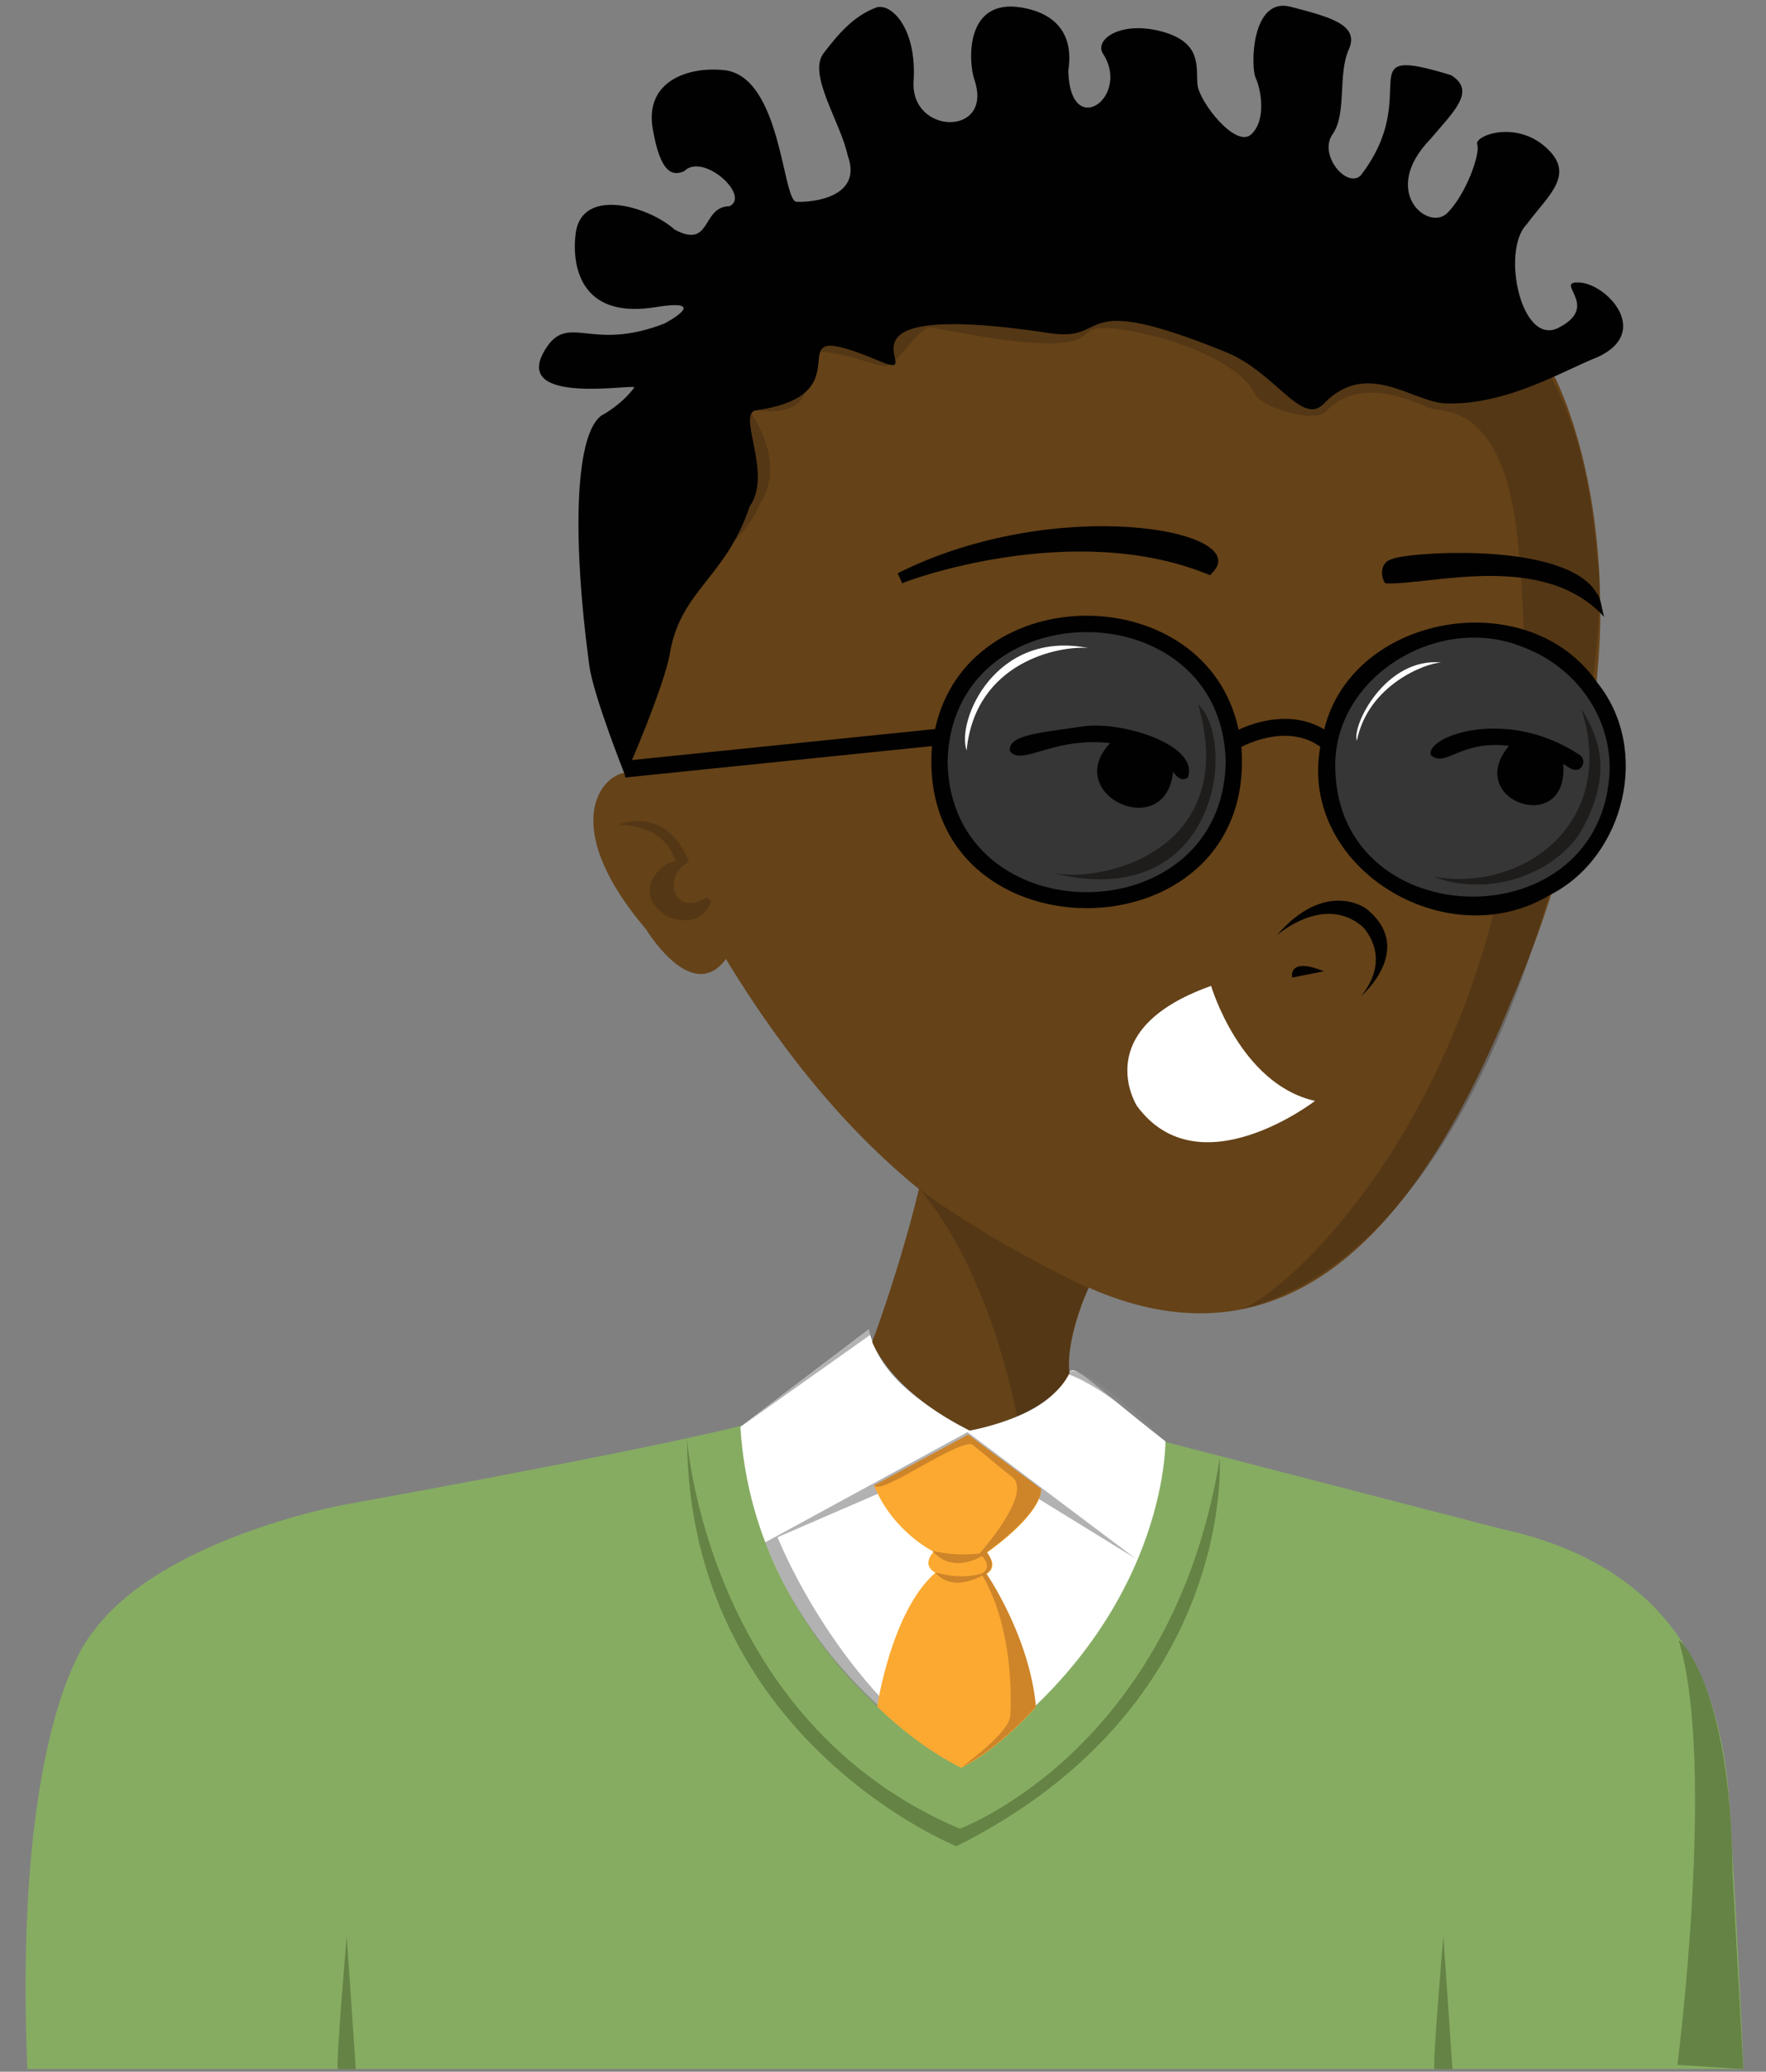 <svg xmlns="http://www.w3.org/2000/svg" data-name="trAvatar" viewBox="0 0 143.95 168.8"><rect x="0" y="0" width="143.95" height="168.8" fill="#808080" stroke="none"/><defs><style>.cls-2{fill:#010101}.cls-6{fill:#fff}.cls-10{fill:#658345}</style></defs><g style="isolation:isolate"><g id="avatar"><path d="M0 0h143.95v168.8H0z" style="fill:none"/><path id="sweater" d="M142.1 168.58H2.23c-1.17-28.49 5.26-35.49 5.26-35.49 5.44-7.68 20.37-10.45 20.37-10.45 27.51-5.01 32.63-6.5 32.63-6.5v.03l-.13.1c18.76 1.43 26 1.17 34.65 1.22l27.32 7.07c15.78 3.41 18.17 14.82 18.66 22.71.85 13.86 1.12 21.32 1.12 21.32Z" style="fill:#86ac62"/><g id="sweater_x5F_shade"><path id="sweater_x5F_vneck" d="M56 117.22s1.6 23.03 22.23 31.78c0 0 17.33-6.34 21.19-30.17 0 0 1.33 20.21-21.46 31.6 0 0-21.82-8.73-21.96-33.21" class="cls-10"/><path d="M136.86 133.7c-.11-.37 4.24 3.52 4.36 18.91l.88 15.97-5.37-.33s3.15-24.48.12-34.54ZM27.53 168.58c-.15-.58.73-10.82.73-10.82s.75 10.82.74 10.82c-.24.04-1.47 0-1.47 0m89.39 0c-.15-.58.73-10.82.73-10.82s.75 10.82.74 10.82c-.24.04-1.47 0-1.47 0" class="cls-10"/></g><path id="shirt" d="M95 117.43c-.01 1.04-.32 15.47-16.72 26.47 0 0-16.76-8.77-17.93-27.64.17-.13 10.3-7.83 10.47-7.95.65 2.91 2.88 5.41 8.21 8.26 13.81-2.92 2.31-9.87 15.97.87Z" class="cls-6"/><path id="shirt_x5F_shade" d="m71.49 121.74-8.11 3.51c.33.82 5.05 12.29 14.98 18.66-.32-.15-10.78-5.04-15.99-18.24l16.49-8.98L92.58 127l-7.91-4.87c-2.78-.29-13.26-.62-13.17-.4ZM95 117.43s-7.16-7.14-7.99-5.47c0 0 2.41.56 7.99 5.47m-34.64-1.17 10.47-7.96.11.46z" style="fill:#898989;opacity:.65"/><path id="tie" d="M80.38 128.27s3.51 5.06 4.04 10.84c0 0-2.99 3.41-6.06 4.93 0 0-3.14-1.4-6.86-4.98 0 0 1.15-7.79 4.75-10.92 0 0-1.2-.53-.14-1.71 0 0-3.3-1.58-4.86-5.37l7.65-4.12 5.93 4.43s.4 1.68-4.41 5.16c0 0 1.09 1.06-.05 1.75Z" style="fill:#fba931"/><path id="tie_x5F_shade" d="M80.4 128.21s3.51 5.06 4.04 10.84c0 0-2.99 3.41-6.06 4.93 0 0 4.06-2.9 3.97-4.25 0 0 .52-6.58-2.27-11.36-.68.37-2.6 1.23-3.87-.27.09.04 1.98.65 3.78.12 0 0 1.01-.41.06-1.43-.86.48-2.69 1.18-4.06-.45 0 0 1.54.5 3.86.24.22-.25 4.34-4.95 2.65-6.24-.98-.75-2.17-1.78-3.19-2.6-.9-.72-7.73 4.29-8.04 3.27l7.65-4.12 5.93 4.42s.37 1.66-4.41 5.16c0 0 .94 1.15-.05 1.75Z" style="fill:#ce8429"/><path id="skin" d="M123.21 81.51v.01c-5.42 13.25-15.47 31.68-34.36 23.44a.6.6 0 0 1-.12-.05c-.89 2.07-1.81 5.02-1.55 6.96-1.76 3.65-8.13 4.68-8.13 4.68-4.81-2.34-7.22-5.42-7.96-7.22 1.07-2.79 2.82-8.25 3.81-12.45-5.87-4.78-11.05-11.05-15.73-18.74-2.78 3.77-6.49-2.4-6.49-2.4-6.85-8.04-4.04-12.35-1.75-12.79l.02.2s2.69-31.96 2.63-31.96c3.73-14.77 58.14-17.04 73.19-.4.92 1.91 3.5 8.12 3.66 18.05-.02-.18.84 13.87-7.21 32.66Z" style="fill:#654218"/><path id="skin_x5F_shade" d="M87.15 111.9c-.81 1.66-2.56 2.77-4.24 3.49-.58-2.89-2.81-12.44-7.92-18.47 0 0 4.69 3.69 13.76 8.06 0 0-1.89 3.52-1.6 6.91Zm13.91-5.19c3.68-.91 26.98-21.14 22.64-62.83-1.18-11.32-6.29-10.22-7.2-10.64-4.3-1.96-6.79-1.42-8.45.31-.91.94-5.22-.33-5.76-1.45-1.69-3.54-10.87-5.74-12.97-5.32-1.64.34.07 2.56-13.36-.09-1.16-.23-2.9 3.49-4.05 3.11-1.06-.11-7.41-2.76-6.39.41.18.27 1.29 4.1-4.46 3.15-.16-.03 3.21 3.98.92 7.63-1.79 4.22-6.87 6.45-6.93 5.92-2.87-25.7 22.65-26.96 23.01-27.02 15.32-2.63 25.98.69 25.98.69 1.94-1.55 19.26 4.68 22.49 10.33 3.33 6.26 3.57 14.36 3.62 14.41 1.58 5.46-4.56 55.32-29.1 61.39ZM57.65 73.1c-2.76 1.75-3.76-1.74-1.49-2.88-1.84-4.6-5.57-3.11-5.79-3.01 0 0 3.74-.24 4.7 2.99-.9-.15-3.81 2.45-.76 4.42.14.08 2.71 1.27 3.66-1.19l-.33-.33Z" style="fill:#2a1c0f;mix-blend-mode:multiply;opacity:.29"/><path id="nose" d="M104.05 76.23s3.85-3.44 7.01-.73c0 0 2.51 2.41-.1 5.65 0 0 4.52-3.88.35-7.15 0 0-3.3-2.38-7.25 2.23Zm1.28 3.42s-.39-1.72 2.58-.51z" class="cls-2"/><g id="hair"><path id="hair_x5F_color" d="M130.24 29.09c-2.81 1.1-7.4 3.93-12.37 3.78-2.74-.08-6.42-3.65-9.96.02-1.81 1.88-3.92-2.55-7.98-4.2-12.64-5.14-9.3-.78-14.32-1.54-19.72-2.98-9.47 4.14-13.87 2.29-9.54-4-.47 2.61-10.1 3.99-1.64.23 1.39 5.22-.54 7.84-1.96 5.87-5.64 6.79-6.51 12.03-.41 2.47-3.56 9.92-3.65 9.84 0 0-2.58-6.46-2.91-8.94-1.48-11.1-1.06-18.93 1.02-20.36 0 0 1.54-.78 2.65-2.26.27-.37-10.09 1.57-7.28-3.07 1.89-3.12 3.69.23 9.76-2.16 0 0 3.94-2.08-.77-1.32-7.43 1.19-6.65-5.47-6.41-6.42.82-3.28 5.92-1.76 8.01.11 3.03 1.59 2.14-1.89 4.46-1.92 1.73-.86-2.17-4.4-3.69-2.86-.91.42-1.95.28-2.58-3.49-.63-3.76 2.76-5.04 5.79-4.74 4.72.46 4.77 10.67 5.93 10.73 1.26.07 5.44-.35 4.18-3.76-.57-2.71-3.29-6.63-1.97-8.34 1.16-1.51 2.39-3 4.27-3.72 1.18-.44 3.35 1.61 3.07 6s6.56 4.54 4.95-.14c-.47-1.36-.84-6.69 3.9-5.86 4.74.84 3.76 4.81 3.76 5.16.14 5.73 5.17 2.07 2.79-1.46-.63-1.18 1.6-2.65 4.88-1.74s2.72 2.93 2.86 4.32c.14 1.4 3.13 5.23 4.39 4.04s.77-3.7.35-4.6c-.42-.91-.35-6.62 2.85-5.79 3.21.84 5.65 1.46 4.74 3.49-.91 2.02-.14 5.23-1.32 6.9-1.18 1.68 1.18 4.46 2.3 3.35 5.22-6.8-1.22-10.78 7.35-8.17 2.09 1.28.25 2.94-1.7 5.24-4.11 4.26-.14 7.53 1.4 6s2.72-4.88 2.44-5.58 3.07-2.02 5.58.21.21 3.91-1.54 6.28c-2.15 2.18-.41 10.2 2.71 8.37 3.32-1.77-.62-3.76 1.61-3.62s5.86 4.04 1.47 6.07" class="cls-2"/></g><path id="mouth" d="M98.72 80.33s2.36 8.01 8.47 9.37c0 0-9.45 7.29-14.51.42 0 0-4.01-6.23 6.04-9.79" class="cls-6"/><g id="glasses"><path id="glasses_x5F_frames" d="M130.17 55.58c-5.65-8.09-19.94-5.56-22.23 3.85-2.68-1.6-5.68-.58-6.98.03-2.62-12.36-22.06-12.4-24.74-.06-.49.05-24.95 2.55-25.4 2.6.03.27.11 1.09.14 1.35l25.01-2.56c-1.41 17.57 26.54 17.63 25.22.06.82-.41 3.96-1.8 6.43 0-1.79 9.79 10.23 17.16 18.69 12.09 6.16-3.11 8.29-11.95 3.85-17.36Z" class="cls-2"/><path id="lenses" d="M99.91 62.1c-.26 14.13-22.41 14.12-22.67 0 .26-14.13 22.41-14.13 22.67 0m31.3.49c-.37 14.1-22.15 13.81-22.37 0-.19-7.41 8.39-12.7 15.32-9.86 4.14 1.56 7.05 5.42 7.05 9.86" style="fill:#353635"/><path id="glasses_x5F_lowlight" d="M97.66 57.39c3.22 2.98 1.67 17.22-12.04 13.7 4.06.98 15.53-1.72 12.04-13.7m31.08 10.57c-2.26 3.3-7.38 5.17-11.89 3.48 7.41 1.28 15.04-4.45 12.04-13.7 1.64 2.6 2.55 5.59-.15 10.22" style="fill:#1f1c1c"/><path id="glasses_x5F_highlight" d="M78.79 61.15c-.85-2.41 2.31-9.86 9.92-8.35-2.3-.21-9.21 1.08-9.92 8.35m38.69-7.17c-1.25.04-5.97 1.81-6.88 6.38-.42-1.3 2.38-6.82 6.88-6.38" class="cls-6"/></g><path id="eyes" d="M96.82 63.35c-.48.37-.94-.07-1.2-.48-.58 5.82-9.12 1.92-5.13-2.32-4.57-.56-7.19 1.91-8.17.66-.19-1.34 2.42-1.49 5.85-2.01 3.18-.52 9.64 1.49 8.65 4.16Zm32.13-.9c-.44.61-1.08.08-1.53-.21.48 5.98-8.19 3.04-4.42-1.47-4.02-.49-5.13 1.81-6.35.77-.59-1.45 6.05-4.06 12.12-.02.31.21.38.64.17.94Z" class="cls-2"/><path id="eyebrows" d="m98.85 46.63-.21.24c-11.2-4.67-25.08.58-25.1.66l-.37-.82c12.91-6.48 29.05-3.52 25.68-.08m31.91 3.64c-4.99-5.46-14.31-2.54-17.84-2.74-.38-.48-.48-1.71.55-1.98 1.24-.56 14.2-1.51 16.69 2.8.32.28.46 1.54.6 1.92" class="cls-2"/></g></g></svg>